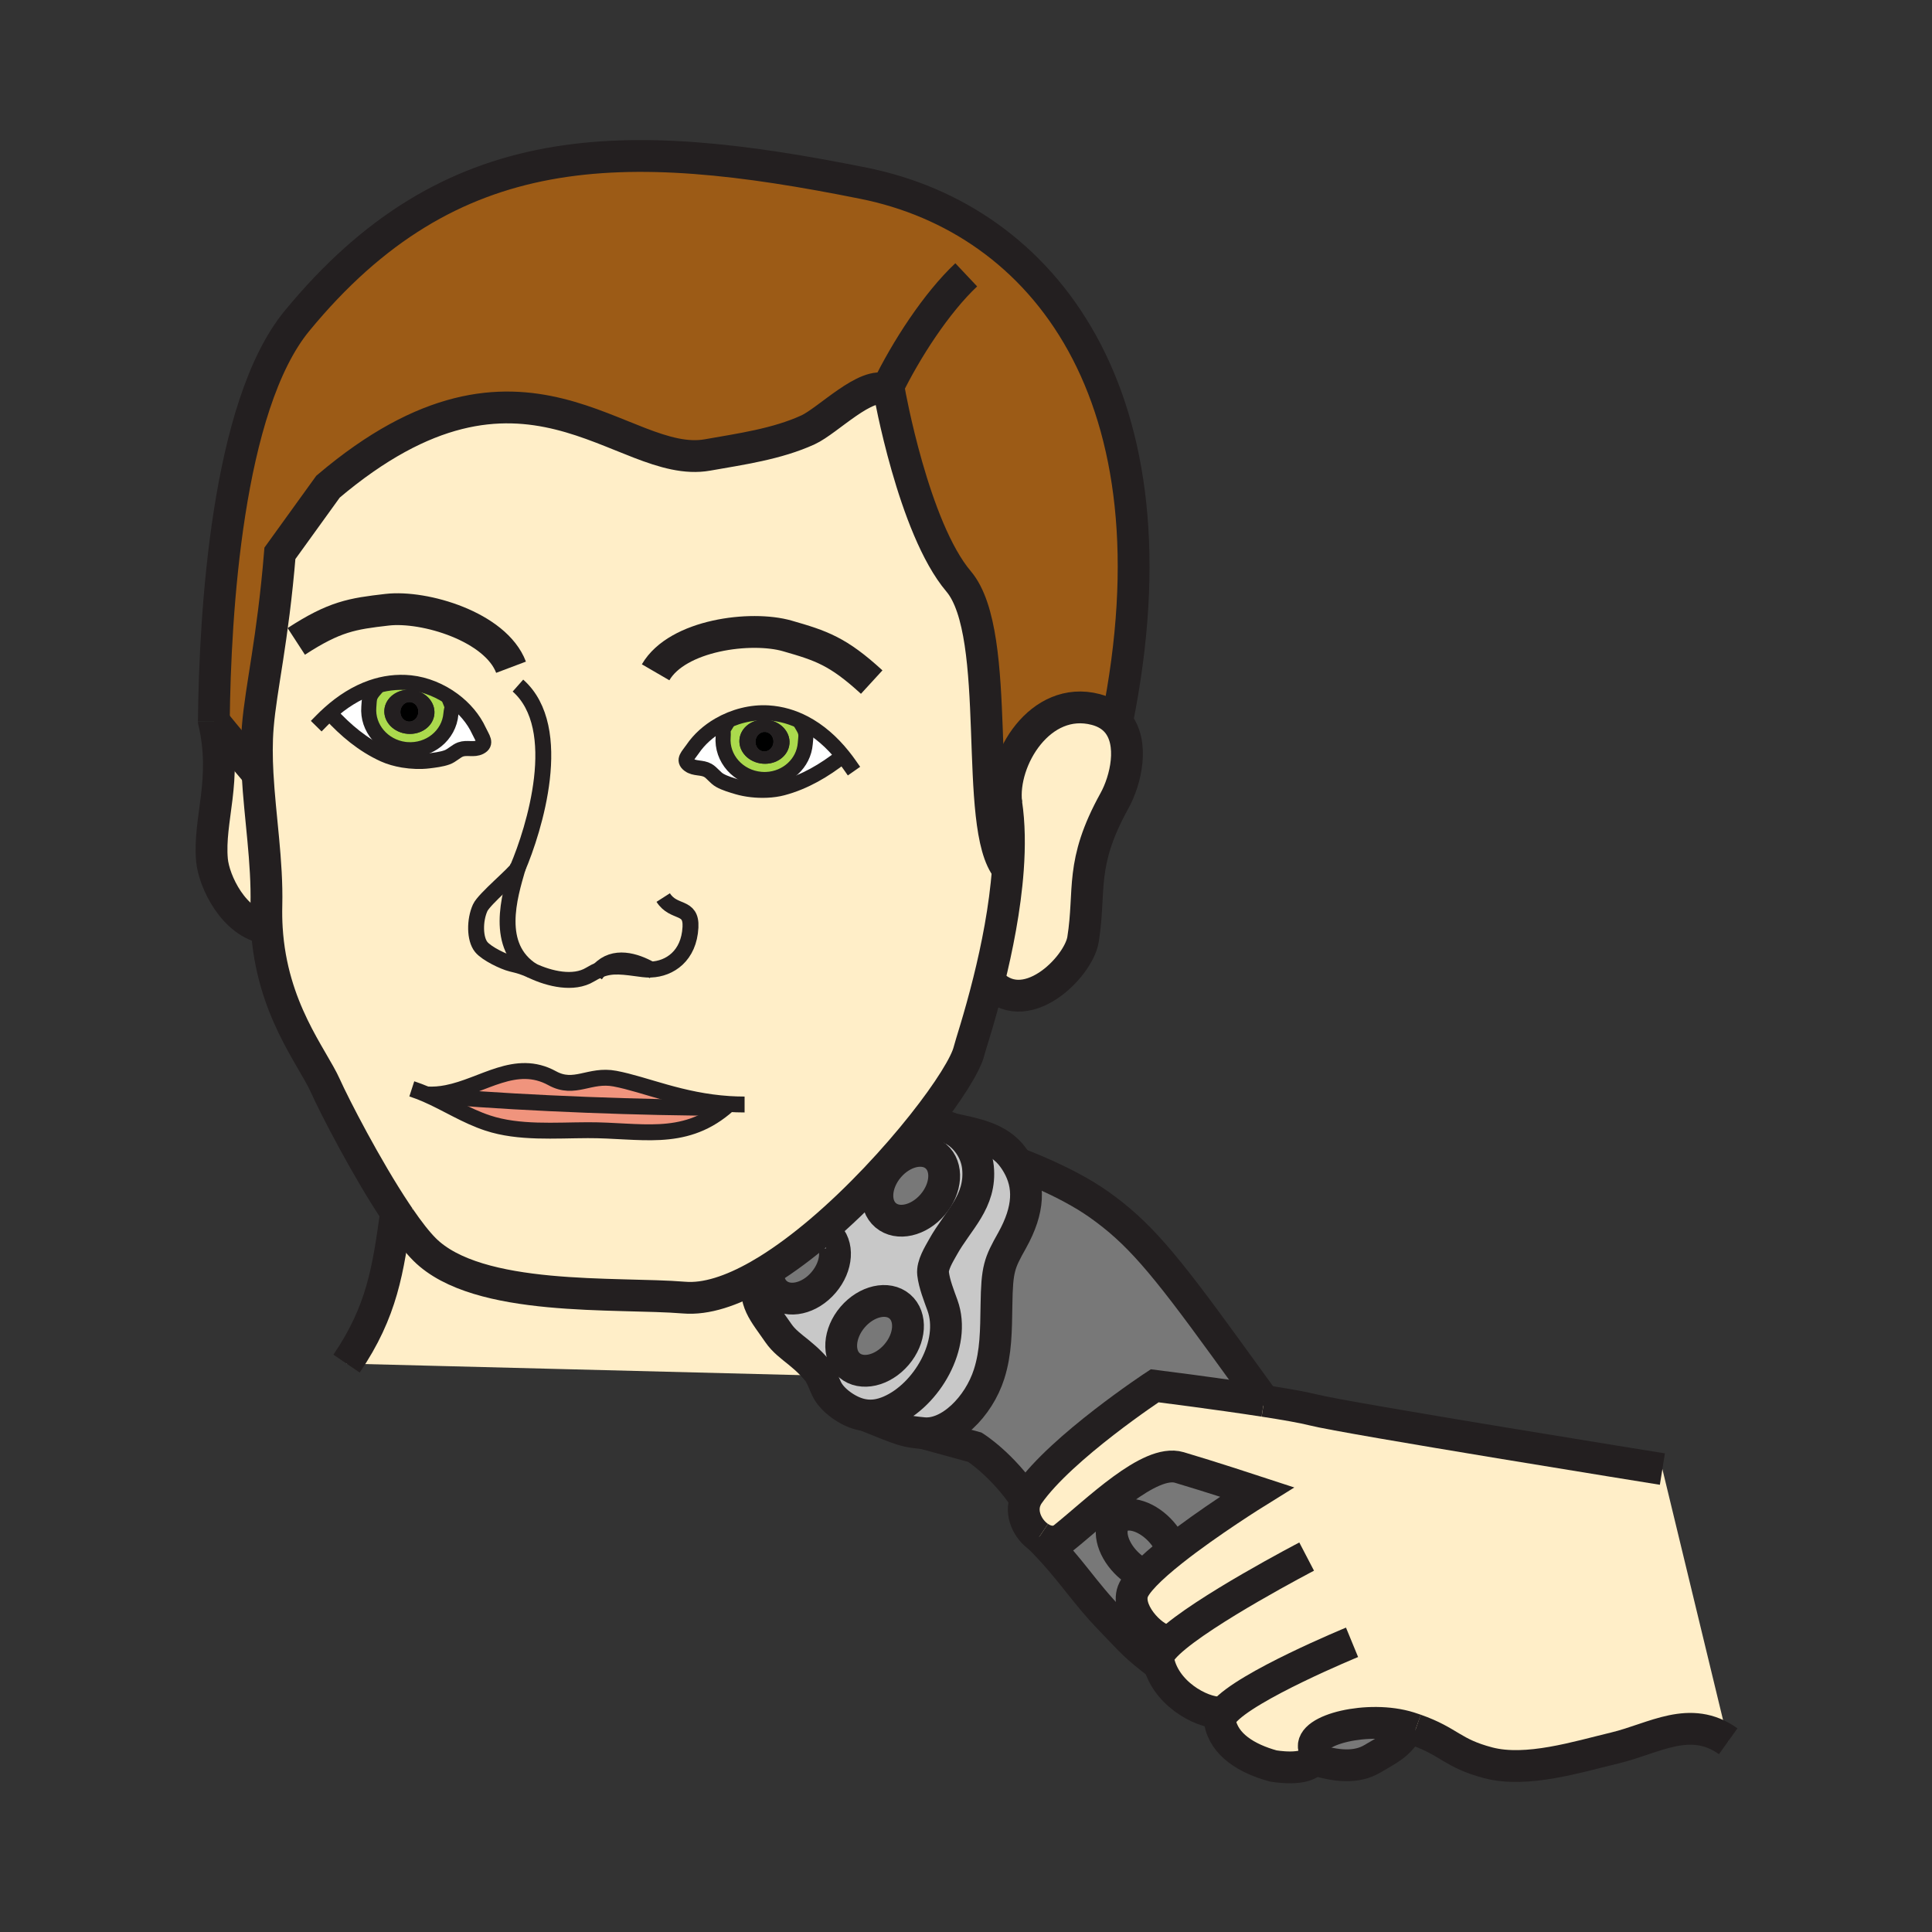 <?xml version="1.0" encoding="iso-8859-1"?>
<!-- Generator: Adobe Illustrator 12.0.1, SVG Export Plug-In . SVG Version: 6.00 Build 51448)  -->
<!DOCTYPE svg PUBLIC "-//W3C//DTD SVG 1.1//EN" "http://www.w3.org/Graphics/SVG/1.1/DTD/svg11.dtd">
<svg version="1.1" id="Layer_1" xmlns="http://www.w3.org/2000/svg" width="850.394" height="850.394"
     viewBox="0 0 850.394 850.394" style="overflow:visible;enable-background:new 0 0 850.394 850.394;"
     xml:space="preserve">
<rect x="0" y="0" width="850.394" height="850.394" fill="#333333" stroke="none"/>
<g id="XMLID_8_">
	<g>
		<path style="fill:#787878;" d="M620.27,760.43c-5.119,8.12-8.949,9.36-16.189,13.721c-6.96,4.18-16.08,3.399-25.89,0.14
			c0.64-1.18,0.79-2.71,0.22-4.7C576.03,761.33,602.48,754.86,620.27,760.43z"/>
        <path style="fill:#FFEEC8;" d="M623.03,761.35c-0.86-0.31-1.78-0.6-2.761-0.92c-17.789-5.569-44.239,0.9-41.859,9.16
			c0.57,1.99,0.42,3.521-0.22,4.7c-3.12,5.72-17.851,3-17.851,3c-11.46-3.16-21.56-9.22-23.39-19.48
			c-0.21-1.189,0.42-2.579,1.7-4.109l-0.011-0.01c-7.409,1.329-24.21-6.721-28.31-20.91c-0.23-0.771-0.42-1.57-0.561-2.38
			c-0.319-1.801,1.48-4.351,4.66-7.351l-0.12-0.939c-5.54,0.63-18.27-11.471-15.93-20.79c0.54-2.16,2.54-4.92,5.48-7.99
			c3.159-3.311,7.42-7,12.109-10.72c16.08-12.75,37.29-25.91,37.29-25.91s-21.05-6.91-34.189-10.78
			c-13.13-3.88-36.36,19.33-50.771,30.86c-3.35,2.68-7.49,2.109-10.92-0.2c-4.979-3.37-8.46-10.4-5.899-16.561
			c-0.011-0.01-0.011-0.01,0-0.01c0.31-0.76,0.71-1.49,1.21-2.21c14.489-20.78,55.56-47.83,55.56-47.83s26.97,3.38,48.14,6.67h0.011
			c9.149,1.42,17.22,2.82,21.54,3.931c14.35,3.67,153.779,26.06,153.779,26.06L760.69,766.44
			c-16.73-11.971-32.671-1.19-49.761,2.909c-16.55,3.96-38.859,11.011-55.8,6.58C639.09,771.73,638.12,766.63,623.03,761.35z"/>
        <path style="fill:#C8C8C8;"
              d="M363.47,542.66c0.18-0.28,2.3,0.689,0.44,0.6C363.52,542.93,363.42,542.75,363.47,542.66z"/>
        <path style="fill:#FFEEC8;" d="M145.13,313.82l0.35,0.39c6.58,7.19,14.31,13.75,23.53,17.92c2.47,1.12,5.39,1.94,8.4,2.45
			c3.81,0.63,7.76,0.76,11.17,0.35c2.59-0.32,5.79-0.69,8.23-1.59c2.06-0.73,3.93-2.73,5.86-3.45c2.87-1.05,5.88,0.34,8.59-1.04
			c3.18-1.63,1.07-3.94-0.42-7.15c-2.43-5.29-6.46-9.98-11.34-13.6c-5.54-4.11-12.18-6.85-18.86-7.56
			c-5.99-0.62-11.73,0.19-17.11,2.06C156.78,304.94,150.59,308.93,145.13,313.82z M187.65,481.72
			c9.13,3.98,17.39,9.431,27.04,12.601c13.68,4.529,29.74,3.189,44.01,3.149c23-0.08,41.69,5.511,60.21-9.79
			c0.67-0.55,1.34-1.13,2.01-1.739c-21.24-1.381-36.76-8.601-50.22-11.16c-11.23-2.141-17.73,5.26-27.61-0.17
			c-16.17-8.891-30.27,3.319-46.35,6.47C193.78,481.66,190.76,481.94,187.65,481.72z M371,332.71
			c-4.77-5.94-10.47-11.06-17.05-14.47c-4.81-2.51-10.08-4.1-15.8-4.45c-7.4-0.45-15.16,1.56-21.72,5.37
			c-4.63,2.69-8.66,6.28-11.55,10.53c-1.98,2.92-4.47,4.85-1.58,6.98c2.43,1.81,5.64,0.93,8.3,2.45c1.78,1.02,3.29,3.29,5.21,4.36
			c2.26,1.29,5.34,2.17,7.85,2.92c3.83,1.12,8.5,1.64,12.92,1.43c2.41-0.11,4.76-0.43,6.85-0.99c9.79-2.59,18.5-7.79,26.16-13.8
			L371,332.71z M390.27,171.52c0.4,0.18,0.77,0.4,1.13,0.67c0,0,10.62,60.2,30.54,83.71c19.91,23.5,6.041,108.22,21.68,126.69h0.01
			c-1.24,17.22-4.82,34.88-8.39,49.22c-4.141,16.65-8.26,28.811-8.641,30.551c-1.32,5.859-9.07,18.26-20.49,32.659
			c-12.01,15.15-28.06,32.521-44.93,46.86c-7.7,6.53-15.56,12.44-23.29,17.22c-1.39,0.851-2.77,1.67-4.14,2.45
			c-11.68,6.62-22.91,10.42-32.61,9.61c-29.54-2.44-90.83,2.2-114.27-21.21c-3.29-3.29-7.06-8.16-10.97-13.88
			c-0.52-0.75-1.04-1.521-1.56-2.311c-12.98-19.46-27.14-46.92-31.11-55.8c-5.72-12.79-23.62-33.87-25.8-69.33
			c-0.2-3.24-0.26-6.61-0.18-10.1c0.47-19.3-2.86-38.96-3.89-57.95c-0.38-7.03-0.45-13.96,0.11-20.75
			c1.45-17.51,6.56-37.74,9.74-76.28l21.17-29.34c86.46-73.25,129.35-7.26,167.02-13.95c14.53-2.57,30.62-4.8,44.25-11.05
			C364.4,185.21,381.37,167.41,390.27,171.52z M286.47,426.76c-6.83-3.86-16.2-6.7-22.68,0.141c5.74-2.331,10.44-1.46,19.41-0.28
			C284.28,426.76,285.37,426.81,286.47,426.76z M227.86,382.07c-0.01,0.02-0.02,0.04-0.03,0.06c-0.94,2.22-14.71,13.52-16.48,17.45
			c-2.48,5.47-2.44,13.7,0.48,17.26c2.42,2.96,10.01,6.56,13.29,7.35c3.4,0.82,5.44,1.34,9.28,3.15
			C217.48,416.59,224.21,394.69,227.86,382.07z"/>
        <path style="fill:#C8C8C8;" d="M391.21,513.68c-6.11,7.16-6.73,16.66-1.39,21.221c5.35,4.56,14.62,2.46,20.74-4.7
			c6.12-7.17,6.74-16.67,1.4-21.23C406.62,504.4,397.33,506.52,391.21,513.68z M362.51,564.48c6.12-7.171,6.74-16.671,1.4-21.221
			c1.86,0.09-0.26-0.88-0.44-0.6l-2.29-0.78c16.87-14.34,32.92-31.71,44.93-46.86l1.99,0.421c3.71-0.801,7.33-0.221,10.55,1.329
			c6.32,3.021,11.06,9.75,11.81,17.04c1.53,15.16-8.81,23.19-15.44,35.171c-1.74,3.14-4.74,7.89-4.31,11.63
			c0.52,4.5,2.57,9.609,4.14,13.979c6.14,16.97-6.86,39.55-23.2,46.57c-3.76,1.62-7.33,2.229-10.89,1.75
			c-2.87-0.37-5.75-1.45-8.71-3.271c-2.72-1.68-5.51-4.01-7.28-6.699c-1.48-2.23-2.24-5.11-3.56-7.431l0.4,0.01
			c-3.21-4.119-5.88-6.85-9.94-10.149c-3.24-2.63-6.66-5.09-9.04-8.57c-6.28-9.17-11.51-14.229-8.63-24.8l-0.25-0.45
			c1.37-0.78,2.75-1.6,4.14-2.45l0.29,0.46c-0.25,3.841,0.93,7.351,3.59,9.631C347.12,573.75,356.4,571.66,362.51,564.48z
			 M394.63,596.25c6.12-7.14,6.75-16.65,1.4-21.22c-5.34-4.55-14.62-2.44-20.74,4.71c-6.12,7.17-6.74,16.68-1.4,21.229
			C379.23,605.54,388.51,603.41,394.63,596.25z"/>
        <path style="fill:#787878;" d="M363.91,543.26c5.34,4.55,4.72,14.05-1.4,21.221c-6.11,7.18-15.39,9.27-20.74,4.71
			c-2.66-2.28-3.84-5.79-3.59-9.631l-0.29-0.46c7.73-4.779,15.59-10.689,23.29-17.22l2.29,0.78
			C363.42,542.75,363.52,542.93,363.91,543.26z"/>
        <path style="fill:#FFEEC8;" d="M175.9,536.07c3.91,5.72,7.68,10.59,10.97,13.88c23.44,23.41,84.73,18.77,114.27,21.21
			c9.7,0.81,20.93-2.99,32.61-9.61L334,562c-2.88,10.57,2.35,15.63,8.63,24.8c2.38,3.48,5.8,5.94,9.04,8.57
			c4.06,3.3,6.73,6.03,9.94,10.149l-0.4-0.01l-208.67-5.3c15.7-23.09,18.27-41.28,21.8-66.45
			C174.86,534.55,175.38,535.32,175.9,536.07z"/>
        <path style="fill:#787878;" d="M510.34,673.36c2.8,2.88,4.72,6.159,5.63,9.25c-4.689,3.72-8.95,7.409-12.109,10.72
			c-2.82-1.07-5.74-2.99-8.301-5.64c-6.329-6.53-8.149-15.04-4.079-18.99C495.56,664.75,504.01,666.83,510.34,673.36z"/>
        <path style="fill:#787878;" d="M498.38,701.32c-2.34,9.319,10.39,21.42,15.93,20.79l0.12,0.939c-3.18,3-4.979,5.55-4.66,7.351
			c0.141,0.81,0.33,1.609,0.561,2.38c-11.34-8.681-11.88-10.011-20.98-19.38c-13.14-13.551-17.54-22.391-31.97-36.82
			c3.43,2.31,7.57,2.88,10.92,0.2c14.41-11.53,37.641-34.74,50.771-30.86c13.14,3.87,34.189,10.78,34.189,10.78
			s-21.21,13.16-37.29,25.91c-0.91-3.091-2.83-6.37-5.63-9.25c-6.33-6.53-14.78-8.61-18.859-4.66c-4.07,3.95-2.25,12.46,4.079,18.99
			c2.561,2.649,5.48,4.569,8.301,5.64C500.92,696.4,498.92,699.16,498.38,701.32z"/>
        <path style="fill:#787878;" d="M539.31,593.07c4.99,6.859,10.83,14.89,17.08,23.569c-21.17-3.29-48.14-6.67-48.14-6.67
			s-41.07,27.05-55.56,47.83c-0.5,0.72-0.9,1.45-1.21,2.21c-10.28-15.38-22.36-22.99-22.36-22.99l-22.63-6.189
			c11.42,1.07,24.3-11.58,28.89-26.061c3.04-9.6,3.04-18.869,3.23-30.449c0.239-15.92,1.229-18.28,6.88-28.33
			c7.63-13.681,7.779-24.23,2.399-33.54l0.37-0.22c0,0,20.771,7.56,35.36,17.869C500.92,542.34,511.95,555.38,539.31,593.07z"/>
        <path style="fill:#787878;" d="M396.03,575.03c5.35,4.569,4.72,14.08-1.4,21.22c-6.12,7.16-15.4,9.29-20.74,4.72
			c-5.34-4.55-4.72-14.06,1.4-21.229C381.41,572.59,390.69,570.48,396.03,575.03z"/>
        <path style="fill:#787878;" d="M411.96,508.97c5.34,4.561,4.72,14.061-1.4,21.23c-6.12,7.16-15.39,9.26-20.74,4.7
			c-5.34-4.561-4.72-14.061,1.39-21.221C397.33,506.52,406.62,504.4,411.96,508.97z"/>
        <path style="fill:#C8C8C8;" d="M447.89,512.45c5.38,9.31,5.23,19.859-2.399,33.54c-5.65,10.05-6.641,12.41-6.88,28.33
			c-0.19,11.58-0.19,20.85-3.23,30.449c-4.59,14.48-17.47,27.131-28.89,26.061c-8.11-0.79-8.13-0.79-25.73-7.92
			c3.56,0.479,7.13-0.13,10.89-1.75c16.34-7.021,29.34-29.601,23.2-46.57c-1.57-4.37-3.62-9.479-4.14-13.979
			c-0.43-3.74,2.57-8.49,4.31-11.63c6.63-11.98,16.97-20.011,15.44-35.171c-0.75-7.29-5.49-14.02-11.81-17.04
			c10,2.311,20.93,3.74,27.45,12.91C446.75,510.59,447.35,511.51,447.89,512.45z"/>
        <path style="fill:#9C5B16;" d="M442.92,353.56c1.36,9.01,1.44,18.95,0.71,29.03h-0.01c-15.64-18.47-1.771-103.19-21.68-126.69
			c-19.92-23.51-30.54-83.71-30.54-83.71c-0.36-0.27-0.73-0.49-1.13-0.67c-8.9-4.11-25.87,13.69-34.62,17.69
			c-13.63,6.25-29.72,8.48-44.25,11.05c-37.67,6.69-80.56-59.3-167.02,13.95l-21.17,29.34c-3.18,38.54-8.29,58.77-9.74,76.28
			c-0.56,6.79-0.49,13.72-0.11,20.75c-13.81-16.3-18.92-22.69-19.23-23.07c-0.01-0.01-0.01-0.01-0.01-0.02
			c0.5-47.2,5.77-138.77,36.59-176.23c67.56-82.14,143.58-81.89,249.5-60.58c78.62,15.82,140.6,92.93,111.43,237.17
			c-2.149-2.52-5.199-4.48-9.359-5.57C457.96,305.92,440.63,334.29,442.92,353.56z"/>
        <path style="fill:#F0947D;" d="M270.7,474.78c13.46,2.56,28.98,9.779,50.22,11.16c-0.67,0.609-1.34,1.189-2.01,1.739l-0.07-0.08
			c-34.77,0.03-86.15-1.88-121.74-4.819l-0.36-1.7c16.08-3.15,30.18-15.36,46.35-6.47C252.97,480.04,259.47,472.64,270.7,474.78z"/>
        <path style="fill:#F0947D;" d="M214.69,494.32c-9.65-3.17-17.91-8.62-27.04-12.601c3.11,0.221,6.13-0.06,9.09-0.64l0.36,1.7
			c35.59,2.939,86.97,4.85,121.74,4.819l0.07,0.08c-18.52,15.301-37.21,9.71-60.21,9.79C244.43,497.51,228.37,498.85,214.69,494.32z
			"/>
        <path style="fill:#FFEEC8;" d="M227.86,382.07c-3.65,12.62-10.38,34.52,6.54,45.27c-3.84-1.81-5.88-2.33-9.28-3.15
			c-3.28-0.79-10.87-4.39-13.29-7.35c-2.92-3.56-2.96-11.79-0.48-17.26c1.77-3.93,15.54-15.23,16.48-17.45
			C227.84,382.11,227.85,382.09,227.86,382.07z"/>
        <path style="fill:#ABDA4D;" d="M191.2,314.23c0.44-5.34-4.11-10.09-10.2-10.6c-6.08-0.49-11.36,3.43-11.81,8.78
			c-0.44,5.35,4.12,10.09,10.2,10.59C185.48,323.5,190.76,319.58,191.2,314.23z M180.64,300.54c6.68,0.71,13.32,3.45,18.86,7.56
			l-1.04,1.4c0.94,2.33,0.25,2.02,0.02,4.67c-0.78,9.53-9.5,16.58-19.49,15.77c-0.3-0.02-0.59-0.06-0.88-0.09
			c-9.53-1.25-16.53-9.42-15.77-18.67c0.28-3.36,0.07-4.39,1.83-6.65l-0.64-1.93C168.91,300.73,174.65,299.92,180.64,300.54z"/>
        <path style="fill:#ABDA4D;" d="M347.49,327.36c0.44-5.34-4.12-10.08-10.21-10.58c-6.09-0.51-11.36,3.42-11.8,8.76
			c-0.43,5.35,4.11,10.1,10.21,10.6C341.77,336.65,347.05,332.71,347.49,327.36z M338.15,313.79c5.72,0.35,10.99,1.94,15.8,4.45
			l-0.51,1.65c1.72,2.92,1.3,3.81,1.01,7.39c-0.72,8.74-8.12,15.4-17.04,15.81c-0.81,0.03-1.63,0.02-2.46-0.05
			c-9.99-0.82-17.44-9.22-16.65-18.75c0.22-2.64-0.51-2.46,0.79-4.59l-2.66-0.54C322.99,315.35,330.75,313.34,338.15,313.79z"/>
        <path style="fill:#FFFFFF;" d="M162.34,311.18c-0.76,9.25,6.24,17.42,15.77,18.67l-0.7,4.73c-3.01-0.51-5.93-1.33-8.4-2.45
			c-9.22-4.17-16.95-10.73-23.53-17.92l-0.35-0.39c5.46-4.89,11.65-8.88,18.4-11.22l0.64,1.93
			C162.41,306.79,162.62,307.82,162.34,311.18z"/>
        <path style="fill:#FFFFFF;" d="M178.99,329.94c9.99,0.81,18.71-6.24,19.49-15.77c0.23-2.65,0.92-2.34-0.02-4.67l1.04-1.4
			c4.88,3.62,8.91,8.31,11.34,13.6c1.49,3.21,3.6,5.52,0.42,7.15c-2.71,1.38-5.72-0.01-8.59,1.04c-1.93,0.72-3.8,2.72-5.86,3.45
			c-2.44,0.9-5.64,1.27-8.23,1.59c-3.41,0.41-7.36,0.28-11.17-0.35l0.7-4.73C178.4,329.88,178.69,329.92,178.99,329.94z"/>
        <path style="fill:#FFFFFF;" d="M337.58,347.83c-4.42,0.21-9.09-0.31-12.92-1.43c-2.51-0.75-5.59-1.63-7.85-2.92
			c-1.92-1.07-3.43-3.34-5.21-4.36c-2.66-1.52-5.87-0.64-8.3-2.45c-2.89-2.13-0.4-4.06,1.58-6.98c2.89-4.25,6.92-7.84,11.55-10.53
			l2.66,0.54c-1.3,2.13-0.57,1.95-0.79,4.59c-0.79,9.53,6.66,17.93,16.65,18.75c0.83,0.07,1.65,0.08,2.46,0.05L337.58,347.83z"/>
        <path style="fill:#FFFFFF;" d="M370.59,333.04c-7.66,6.01-16.37,11.21-26.16,13.8c-2.09,0.56-4.44,0.88-6.85,0.99l-0.17-4.74
			c8.92-0.41,16.32-7.07,17.04-15.81c0.29-3.58,0.71-4.47-1.01-7.39l0.51-1.65c6.58,3.41,12.28,8.53,17.05,14.47L370.59,333.04z"/>
        <path style="fill:#FFEEC8;" d="M94.13,317.51c0.31,0.38,5.42,6.77,19.23,23.07c1.03,18.99,4.36,38.65,3.89,57.95
			c-0.08,3.49-0.02,6.86,0.18,10.1c-14.61-2.33-23.27-20.75-24.12-30.03C91.69,360.71,100.22,343.2,94.13,317.51z"/>
        <path style="fill:#FFEEC8;" d="M491.64,317.85c7.79,9.13,3.9,25.6-1.08,34.59c-15.439,27.91-10.359,39.06-13.84,61.04
			c-1.96,12.28-25.95,36.33-41.479,18.33c3.569-14.339,7.149-32,8.39-49.22c0.73-10.08,0.65-20.02-0.71-29.03
			c-2.29-19.27,15.04-47.64,39.36-41.28C486.44,313.37,489.49,315.33,491.64,317.85z"/>
        <path d="M336.85,322.16c2.18,0.18,3.79,2.25,3.6,4.63c-0.21,2.37-2.13,4.15-4.32,3.97c-2.17-0.17-3.78-2.25-3.59-4.63
			C332.75,323.76,334.67,321.99,336.85,322.16z"/>
        <path style="fill:#231F20;" d="M336.85,322.16c-2.18-0.17-4.1,1.6-4.31,3.97c-0.19,2.38,1.42,4.46,3.59,4.63
			c2.19,0.18,4.11-1.6,4.32-3.97C340.64,324.41,339.03,322.34,336.85,322.16z M337.28,316.78c6.09,0.5,10.65,5.24,10.21,10.58
			c-0.44,5.35-5.72,9.29-11.8,8.78c-6.1-0.5-10.64-5.25-10.21-10.6C325.92,320.2,331.19,316.27,337.28,316.78z"/>
        <path d="M180.54,309.02c2.19,0.19,3.79,2.25,3.59,4.62c-0.19,2.38-2.12,4.17-4.29,3.98c-2.19-0.18-3.79-2.25-3.6-4.63
			C176.44,310.62,178.36,308.84,180.54,309.02z"/>
        <path style="fill:#231F20;" d="M179.84,317.62c2.17,0.19,4.1-1.6,4.29-3.98c0.2-2.37-1.4-4.43-3.59-4.62
			c-2.18-0.18-4.1,1.6-4.3,3.97C176.05,315.37,177.65,317.44,179.84,317.62z M181,303.63c6.09,0.51,10.64,5.26,10.2,10.6
			c-0.44,5.35-5.72,9.27-11.81,8.77c-6.08-0.5-10.64-5.24-10.2-10.59C169.64,307.06,174.92,303.14,181,303.63z"/>
	</g>
    <g>
		<path style="fill:none;stroke:#231F20;stroke-width:14;" d="M408.1,495.44c3.71-0.801,7.33-0.221,10.55,1.329
			c6.32,3.021,11.06,9.75,11.81,17.04c1.53,15.16-8.81,23.19-15.44,35.171c-1.74,3.14-4.74,7.89-4.31,11.63
			c0.52,4.5,2.57,9.609,4.14,13.979c6.14,16.97-6.86,39.55-23.2,46.57c-3.76,1.62-7.33,2.229-10.89,1.75
			c-2.87-0.37-5.75-1.45-8.71-3.271c-2.72-1.68-5.51-4.01-7.28-6.699c-1.48-2.23-2.24-5.11-3.56-7.431
			c-0.25-0.439-0.52-0.85-0.81-1.229"/>
        <path style="fill:none;stroke:#231F20;stroke-width:14;" d="M361.61,605.52c-3.21-4.119-5.88-6.85-9.94-10.149
			c-3.24-2.63-6.66-5.09-9.04-8.57c-6.28-9.17-11.51-14.229-8.63-24.8"/>
        <path style="fill:none;stroke:#231F20;stroke-width:14;" d="M411.96,508.97c5.34,4.561,4.72,14.061-1.4,21.23
			c-6.12,7.16-15.39,9.26-20.74,4.7c-5.34-4.561-4.72-14.061,1.39-21.221C397.33,506.52,406.62,504.4,411.96,508.97z"/>
        <path style="fill:none;stroke:#231F20;stroke-width:14;" d="M396.03,575.03c5.35,4.569,4.72,14.08-1.4,21.22
			c-6.12,7.16-15.4,9.29-20.74,4.72c-5.34-4.55-4.72-14.06,1.4-21.229C381.41,572.59,390.69,570.48,396.03,575.03z"/>
        <path style="fill:none;stroke:#231F20;stroke-width:14;" d="M363.91,543.26c1.86,0.09-0.26-0.88-0.44-0.6
			C363.42,542.75,363.52,542.93,363.91,543.26c5.34,4.55,4.72,14.05-1.4,21.221c-6.11,7.18-15.39,9.27-20.74,4.71
			c-2.66-2.28-3.84-5.79-3.59-9.631"/>
        <path style="fill:none;stroke:#231F20;stroke-width:14;" d="M380.63,622.86c0.04,0.02,0.09,0.04,0.13,0.05
			c17.6,7.13,17.62,7.13,25.73,7.92c11.42,1.07,24.3-11.58,28.89-26.061c3.04-9.6,3.04-18.869,3.23-30.449
			c0.239-15.92,1.229-18.28,6.88-28.33c7.63-13.681,7.779-24.23,2.399-33.54c-0.54-0.94-1.14-1.86-1.79-2.771
			c-6.52-9.17-17.449-10.6-27.45-12.91c-0.02-0.01-0.05-0.01-0.07-0.02"/>
        <path style="fill:none;stroke:#231F20;stroke-width:14;" d="M556.39,616.64c-6.25-8.68-12.09-16.71-17.08-23.569
			c-27.359-37.69-38.39-50.73-55.689-62.971c-14.59-10.31-35.36-17.869-35.36-17.869"/>
        <path style="fill:none;stroke:#231F20;stroke-width:14;" d="M557.24,617.81c-0.28-0.39-0.561-0.779-0.84-1.17"/>
        <path style="fill:none;stroke:#231F20;stroke-width:14;" d="M576.96,773.88c0.41,0.14,0.82,0.28,1.23,0.41
			c9.81,3.26,18.93,4.04,25.89-0.14c7.24-4.36,11.07-5.601,16.189-13.721"/>
        <path style="fill:none;stroke:#231F20;stroke-width:14;" d="M457.38,676.58c14.43,14.43,18.83,23.27,31.97,36.82
			c9.101,9.369,9.641,10.699,20.98,19.38c0.01,0,0.02,0.01,0.03,0.02"/>
        <path style="fill:none;stroke:#231F20;stroke-width:14;"
              d="M406.49,630.83l22.63,6.189c0,0,12.08,7.61,22.36,22.99"/>
        <path style="fill:none;stroke:#231F20;stroke-width:14;" d="M503.89,693.34c-0.01,0-0.02-0.01-0.029-0.01
			c-2.82-1.07-5.74-2.99-8.301-5.64c-6.329-6.53-8.149-15.04-4.079-18.99c4.079-3.95,12.529-1.87,18.859,4.66
			c2.8,2.88,4.72,6.159,5.63,9.25c0.011,0.02,0.011,0.04,0.021,0.06"/>
        <path style="fill:none;stroke:#231F20;stroke-width:14;" d="M224.94,293.69c-6.74-17.86-38.11-27.21-54.53-25.31
			c-15.45,1.77-23.13,2.97-40,13.94"/>
        <path style="fill:none;stroke:#231F20;stroke-width:14;" d="M288.58,295.92c9.59-16.51,42.07-20.58,57.96-16.01
			c14.95,4.29,22.33,6.73,37.15,20.32"/>
        <path style="fill:none;stroke:#231F20;stroke-width:6.623;stroke-linecap:square;stroke-miterlimit:10;" d="M141.51,317.27
			c1.17-1.19,2.37-2.35,3.62-3.45c5.46-4.89,11.65-8.88,18.4-11.22c5.38-1.87,11.12-2.68,17.11-2.06
			c6.68,0.71,13.32,3.45,18.86,7.56c4.88,3.62,8.91,8.31,11.34,13.6c1.49,3.21,3.6,5.52,0.42,7.15c-2.71,1.38-5.72-0.01-8.59,1.04
			c-1.93,0.72-3.8,2.72-5.86,3.45c-2.44,0.9-5.64,1.27-8.23,1.59c-3.41,0.41-7.36,0.28-11.17-0.35c-3.01-0.51-5.93-1.33-8.4-2.45
			c-9.22-4.17-16.95-10.73-23.53-17.92"/>
        <path style="fill:none;stroke:#231F20;stroke-width:6.623;stroke-linecap:square;stroke-miterlimit:10;" d="M198.46,309.5
			c0.94,2.33,0.25,2.02,0.02,4.67c-0.78,9.53-9.5,16.58-19.49,15.77c-0.3-0.02-0.59-0.06-0.88-0.09
			c-9.53-1.25-16.53-9.42-15.77-18.67c0.28-3.36,0.07-4.39,1.83-6.65c0.12-0.15,0.24-0.31,0.38-0.47"/>
        <path style="fill:none;stroke:#231F20;stroke-width:6.623;stroke-linecap:square;stroke-miterlimit:10;" d="M374,336.71
			c-0.96-1.37-1.95-2.71-3-4c-4.77-5.94-10.47-11.06-17.05-14.47c-4.81-2.51-10.08-4.1-15.8-4.45c-7.4-0.45-15.16,1.56-21.72,5.37
			c-4.63,2.69-8.66,6.28-11.55,10.53c-1.98,2.92-4.47,4.85-1.58,6.98c2.43,1.81,5.64,0.93,8.3,2.45c1.78,1.02,3.29,3.29,5.21,4.36
			c2.26,1.29,5.34,2.17,7.85,2.92c3.83,1.12,8.5,1.64,12.92,1.43c2.41-0.11,4.76-0.43,6.85-0.99c9.79-2.59,18.5-7.79,26.16-13.8"/>
        <path style="fill:none;stroke:#231F20;stroke-width:6.623;stroke-linecap:square;stroke-miterlimit:10;" d="M319.09,319.7
			c-1.3,2.13-0.57,1.95-0.79,4.59c-0.79,9.53,6.66,17.93,16.65,18.75c0.83,0.07,1.65,0.08,2.46,0.05
			c8.92-0.41,16.32-7.07,17.04-15.81c0.29-3.58,0.71-4.47-1.01-7.39"/>
        <path style="fill:none;stroke:#231F20;stroke-width:14;"
              d="M94.13,317.51c0.31,0.38,5.42,6.77,19.23,23.07l0.01,0.01"/>
        <path style="fill:none;stroke:#231F20;stroke-width:14;" d="M491.61,318.01c0.01-0.05,0.02-0.11,0.029-0.16
			C520.81,173.61,458.83,96.5,380.21,80.68c-105.92-21.31-181.94-21.56-249.5,60.58c-30.82,37.46-36.09,129.03-36.59,176.23"/>
        <path style="fill:none;stroke:#231F20;stroke-width:14;" d="M175.9,536.07c3.91,5.72,7.68,10.59,10.97,13.88
			c23.44,23.41,84.73,18.77,114.27,21.21c9.7,0.81,20.93-2.99,32.61-9.61c1.37-0.78,2.75-1.6,4.14-2.45
			c7.73-4.779,15.59-10.689,23.29-17.22c16.87-14.34,32.92-31.71,44.93-46.86c11.42-14.399,19.17-26.8,20.49-32.659
			c0.381-1.74,4.5-13.9,8.641-30.551c3.569-14.339,7.149-32,8.39-49.22c0.73-10.08,0.65-20.02-0.71-29.03
			c-0.45-2.99-1.04-5.89-1.79-8.65"/>
        <path style="fill:none;stroke:#231F20;stroke-width:14;" d="M443.62,382.59c-15.64-18.47-1.771-103.19-21.68-126.69
			c-19.92-23.51-30.54-83.71-30.54-83.71c-0.36-0.27-0.73-0.49-1.13-0.67c-8.9-4.11-25.87,13.69-34.62,17.69
			c-13.63,6.25-29.72,8.48-44.25,11.05c-37.67,6.69-80.56-59.3-167.02,13.95l-21.17,29.34c-3.18,38.54-8.29,58.77-9.74,76.28
			c-0.56,6.79-0.49,13.72-0.11,20.75c1.03,18.99,4.36,38.65,3.89,57.95c-0.08,3.49-0.02,6.86,0.18,10.1
			c2.18,35.46,20.08,56.54,25.8,69.33c3.97,8.88,18.13,36.34,31.11,55.8c0.52,0.79,1.04,1.561,1.56,2.311"/>
        <path style="fill:none;stroke:#231F20;stroke-width:14;" d="M387.92,176.58c0.74-1.65,1.52-3.34,2.35-5.06
			c8.58-17.74,21.98-38.26,35.03-50.55"/>
        <path style="fill:none;stroke:#231F20;stroke-width:7;" d="M187.65,481.72c3.11,0.221,6.13-0.06,9.09-0.64
			c16.08-3.15,30.18-15.36,46.35-6.47c9.88,5.43,16.38-1.971,27.61,0.17c13.46,2.56,28.98,9.779,50.22,11.16
			c2.21,0.14,4.48,0.22,6.82,0.22"/>
        <path style="fill:none;stroke:#231F20;stroke-width:7;" d="M181.26,479.28c2.19,0.71,4.31,1.54,6.39,2.439
			c9.13,3.98,17.39,9.431,27.04,12.601c13.68,4.529,29.74,3.189,44.01,3.149c23-0.08,41.69,5.511,60.21-9.79
			c0.67-0.55,1.34-1.13,2.01-1.739c0.01-0.011,0.01-0.011,0.02-0.021"/>
        <path style="fill:none;stroke:#231F20;stroke-width:7;" d="M197.1,482.78c35.59,2.939,86.97,4.85,121.74,4.819"/>
        <path style="fill:none;stroke:#231F20;stroke-width:7;" d="M227.98,301.76c21.19,18.76,6.99,63.67-0.12,80.31
			c-0.01,0.02-0.02,0.04-0.03,0.06c-0.94,2.22-14.71,13.52-16.48,17.45c-2.48,5.47-2.44,13.7,0.48,17.26
			c2.42,2.96,10.01,6.56,13.29,7.35c3.4,0.82,5.44,1.34,9.28,3.15c7.41,3.46,18.02,6.08,25.33,1.641c1.45-0.87,2.78-1.561,4.06-2.08
			c5.74-2.331,10.44-1.46,19.41-0.28c1.08,0.14,2.17,0.189,3.27,0.14c8.33-0.319,16.81-6.01,17.45-18.63
			c0.49-9.87-7.29-5.71-12-13.06"/>
        <path style="fill:none;stroke:#231F20;stroke-width:7;" d="M228.14,381.07c-0.09,0.33-0.19,0.66-0.28,1
			c-3.65,12.62-10.38,34.52,6.54,45.27"/>
        <path style="fill:none;stroke:#231F20;stroke-width:14;" d="M442.99,354.12c-0.03-0.18-0.05-0.37-0.07-0.56
			c-2.29-19.27,15.04-47.64,39.36-41.28c4.16,1.09,7.21,3.05,9.359,5.57c7.79,9.13,3.9,25.6-1.08,34.59
			c-15.439,27.91-10.359,39.06-13.84,61.04c-1.96,12.28-25.95,36.33-41.479,18.33"/>
        <path style="fill:none;stroke:#231F20;stroke-width:14;" d="M94.12,317.49c0,0.01,0,0.01,0.01,0.02
			c6.09,25.69-2.44,43.2-0.82,61.09c0.85,9.28,9.51,27.7,24.12,30.03c0.49,0.08,0.99,0.14,1.49,0.18"/>
        <path style="fill:none;stroke:#231F20;stroke-width:7;" d="M262.03,429.1c0.56-0.819,1.14-1.55,1.76-2.199
			c6.48-6.84,15.85-4,22.68-0.141c0.47,0.271,0.94,0.54,1.39,0.82"/>
        <path style="fill:none;stroke:#231F20;stroke-width:14;" d="M174.67,531.4c-0.11,0.79-0.22,1.58-0.33,2.359
			c-3.53,25.17-6.1,43.36-21.8,66.45"/>
        <path style="fill:none;stroke:#231F20;stroke-width:14;" d="M457.38,676.58c3.43,2.31,7.57,2.88,10.92,0.2
			c14.41-11.53,37.641-34.74,50.771-30.86c13.14,3.87,34.189,10.78,34.189,10.78s-21.21,13.16-37.29,25.91
			c-4.689,3.72-8.95,7.409-12.109,10.72c-2.94,3.07-4.94,5.83-5.48,7.99c-2.34,9.319,10.39,21.42,15.93,20.79
			c0.07-0.011,0.141-0.021,0.21-0.03"/>
        <path style="fill:none;stroke:#231F20;stroke-width:14;" d="M556.39,616.64c-21.17-3.29-48.14-6.67-48.14-6.67
			s-41.07,27.05-55.56,47.83c-0.5,0.72-0.9,1.45-1.21,2.21c-0.011,0-0.011,0,0,0.01c-2.561,6.16,0.92,13.19,5.899,16.561"/>
        <path style="fill:none;stroke:#231F20;stroke-width:14;" d="M731.72,646.63c0,0-139.43-22.39-153.779-26.06
			c-4.32-1.11-12.391-2.511-21.54-3.931h-0.011"/>
        <path style="fill:none;stroke:#231F20;stroke-width:14;" d="M575.14,685.15c0,0-45.71,23.81-60.71,37.899
			c-3.18,3-4.979,5.55-4.66,7.351c0.141,0.81,0.33,1.609,0.561,2.38c4.1,14.189,20.9,22.239,28.31,20.91"/>
        <path style="fill:none;stroke:#231F20;stroke-width:14;" d="M623.03,761.35c15.09,5.28,16.06,10.381,32.1,14.58
			c16.94,4.431,39.25-2.62,55.8-6.58c17.09-4.1,33.03-14.88,49.761-2.909"/>
        <path style="fill:none;stroke:#231F20;stroke-width:14;" d="M595.12,722.89c0,0-46.8,19.261-56.47,30.811
			c-1.28,1.53-1.91,2.92-1.7,4.109c1.83,10.261,11.93,16.32,23.39,19.48c0,0,14.73,2.72,17.851-3c0.64-1.18,0.79-2.71,0.22-4.7
			c-2.38-8.26,24.07-14.729,41.859-9.16c0.98,0.32,1.9,0.61,2.761,0.92"/>
	</g>
</g>
    <rect style="fill:none;" width="850.394" height="850.394"/>
</svg>

